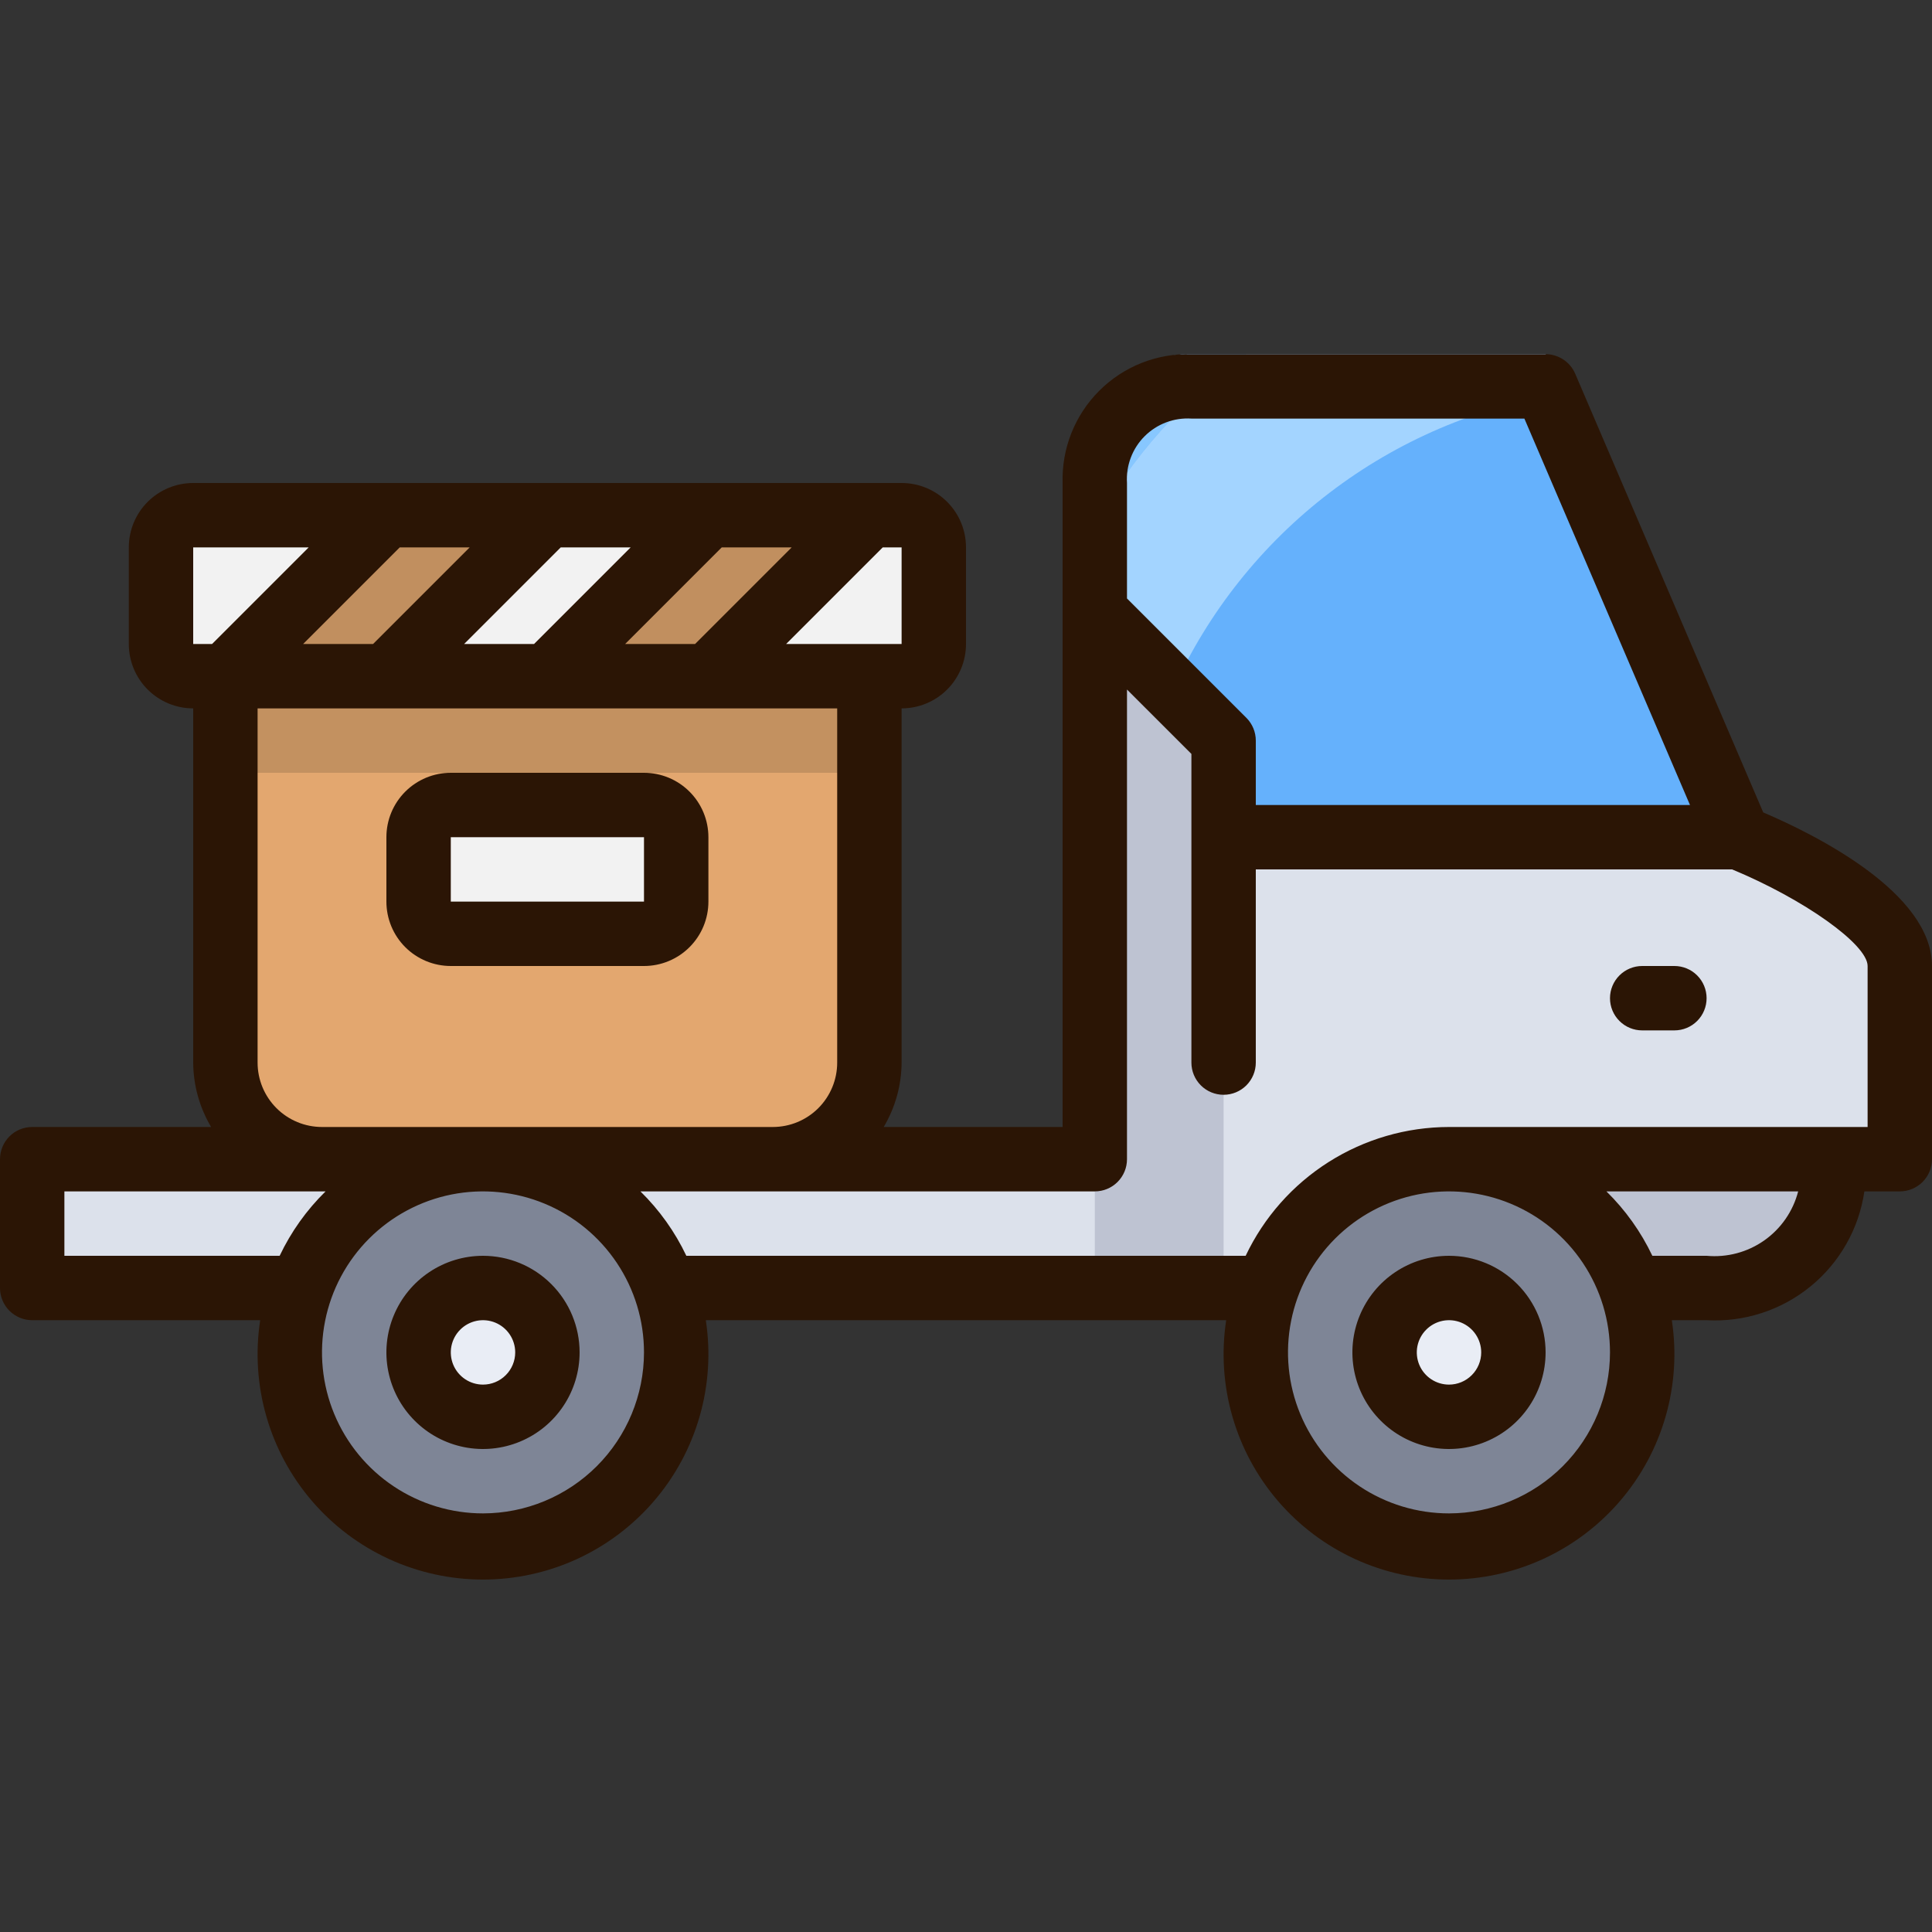 <svg width="100" height="100" viewBox="0 0 100 100" fill="none" xmlns="http://www.w3.org/2000/svg">
<rect x="0" y="0" width="100" height="100" fill="#333333" stroke="none"/>
<g clip-path="url(#clip0_2407_841)">
<path d="M33.333 41.666H23.333C22.413 41.666 21.667 42.412 21.667 43.333V46.666C21.667 47.587 22.413 48.333 23.333 48.333H33.333C34.254 48.333 35 47.587 35 46.666V43.333C35 42.412 34.254 41.666 33.333 41.666Z" fill="#F2F2F2"/>
<path d="M45 35V55C45 56.326 44.473 57.598 43.536 58.535C42.598 59.473 41.326 60 40 60H16.667C15.341 60 14.069 59.473 13.131 58.535C12.194 57.598 11.667 56.326 11.667 55V35H45ZM35 46.667V43.333C35 42.891 34.825 42.467 34.512 42.155C34.199 41.842 33.775 41.667 33.333 41.667H23.333C22.891 41.667 22.468 41.842 22.155 42.155C21.842 42.467 21.667 42.891 21.667 43.333V46.667C21.667 47.109 21.842 47.533 22.155 47.845C22.468 48.158 22.891 48.333 23.333 48.333H33.333C33.775 48.333 34.199 48.158 34.512 47.845C34.825 47.533 35 47.109 35 46.667Z" fill="#E3A76F"/>
<path d="M48.333 28.333V33.333C48.333 33.775 48.158 34.199 47.845 34.511C47.533 34.824 47.109 34.999 46.667 34.999H36.667L45 26.666H46.667C47.109 26.666 47.533 26.842 47.845 27.154C48.158 27.467 48.333 27.891 48.333 28.333Z" fill="#F2F2F2"/>
<path d="M45 26.666L36.667 34.999H28.333L36.667 26.666H45Z" fill="#C18F5F"/>
<path d="M36.667 26.666L28.333 34.999H20L28.333 26.666H36.667Z" fill="#F2F2F2"/>
<path d="M28.333 26.666L20 34.999H11.667L20 26.666H28.333Z" fill="#C18F5F"/>
<path d="M20 26.666L11.667 34.999H10C9.558 34.999 9.134 34.824 8.821 34.511C8.509 34.199 8.333 33.775 8.333 33.333V28.333C8.333 27.891 8.509 27.467 8.821 27.154C9.134 26.842 9.558 26.666 10 26.666H20Z" fill="#F2F2F2"/>
<path d="M11.667 35H45V40H11.667V35Z" fill="#C39160"/>
<path d="M5 60H25C22.9 60.002 20.854 60.664 19.152 61.894C17.45 63.123 16.178 64.857 15.517 66.85L15 66.667H1.667V60H5Z" fill="#DCE1EB"/>
<path d="M25 73.333C26.841 73.333 28.333 71.84 28.333 69.999C28.333 68.158 26.841 66.666 25 66.666C23.159 66.666 21.667 68.158 21.667 69.999C21.667 71.84 23.159 73.333 25 73.333Z" fill="#E9EDF5"/>
<path d="M34.483 66.85C34.826 67.865 35.001 68.929 35 70C35 72.652 33.946 75.196 32.071 77.071C30.196 78.946 27.652 80 25 80C22.348 80 19.804 78.946 17.929 77.071C16.054 75.196 15 72.652 15 70C14.999 68.929 15.174 67.865 15.517 66.85C16.177 64.856 17.449 63.122 19.151 61.892C20.854 60.663 22.9 60.001 25 60.001C27.1 60.001 29.146 60.663 30.849 61.892C32.551 63.122 33.823 64.856 34.483 66.85ZM28.333 70C28.333 69.341 28.138 68.696 27.772 68.148C27.405 67.6 26.885 67.173 26.276 66.92C25.666 66.668 24.996 66.602 24.35 66.731C23.703 66.859 23.109 67.177 22.643 67.643C22.177 68.109 21.859 68.703 21.731 69.35C21.602 69.996 21.668 70.666 21.92 71.275C22.173 71.885 22.6 72.405 23.148 72.771C23.696 73.138 24.341 73.333 25 73.333C25.883 73.331 26.73 72.978 27.354 72.354C27.979 71.729 28.331 70.883 28.333 70Z" fill="#7E8596"/>
<path d="M75 73.333C76.841 73.333 78.333 71.84 78.333 69.999C78.333 68.158 76.841 66.666 75 66.666C73.159 66.666 71.667 68.158 71.667 69.999C71.667 71.84 73.159 73.333 75 73.333Z" fill="#E9EDF5"/>
<path d="M84.483 66.85C84.826 67.865 85.001 68.929 85 70C85 72.652 83.946 75.196 82.071 77.071C80.196 78.946 77.652 80 75 80C72.348 80 69.804 78.946 67.929 77.071C66.054 75.196 65 72.652 65 70C64.999 68.929 65.174 67.865 65.517 66.85C66.177 64.856 67.449 63.122 69.151 61.892C70.853 60.663 72.9 60.001 75 60.001C77.1 60.001 79.147 60.663 80.849 61.892C82.551 63.122 83.823 64.856 84.483 66.85ZM78.333 70C78.333 69.341 78.138 68.696 77.772 68.148C77.405 67.6 76.885 67.173 76.276 66.92C75.666 66.668 74.996 66.602 74.35 66.731C73.703 66.859 73.109 67.177 72.643 67.643C72.177 68.109 71.859 68.703 71.731 69.35C71.602 69.996 71.668 70.666 71.92 71.275C72.173 71.885 72.6 72.405 73.148 72.771C73.696 73.138 74.341 73.333 75 73.333C75.883 73.331 76.73 72.978 77.354 72.354C77.979 71.729 78.331 70.883 78.333 70Z" fill="#7E8596"/>
<path d="M84.483 66.85C83.822 64.857 82.55 63.123 80.848 61.894C79.146 60.664 77.1 60.002 75 60H95C95 60 95 66.667 88.333 66.667H85L84.483 66.85Z" fill="#BEC3D2"/>
<path d="M80 18.333L90 43.333H63.333V38.333L56.667 31.666V23.333C56.653 22.673 56.772 22.016 57.019 21.403C57.265 20.79 57.633 20.233 58.1 19.766C58.567 19.299 59.124 18.931 59.737 18.685C60.35 18.439 61.006 18.319 61.667 18.333H80Z" fill="#65B1FC"/>
<path d="M63.333 38.333V43.333H90C90 43.333 98.333 46.666 98.333 49.999V59.999H75C72.9 60.001 70.854 60.663 69.152 61.893C67.45 63.122 66.178 64.856 65.517 66.849L65 66.666H35L34.483 66.849C33.822 64.856 32.55 63.122 30.848 61.893C29.146 60.663 27.1 60.001 25 59.999H56.667V31.666L63.333 38.333Z" fill="#DCE1EB"/>
<path d="M63.333 38.333L56.667 31.666V66.666H63.333V38.333Z" fill="#BEC3D2"/>
<path d="M64.5 18.333H61.667C61.006 18.319 60.35 18.439 59.737 18.685C59.124 18.931 58.567 19.299 58.1 19.766C57.633 20.233 57.265 20.79 57.019 21.403C56.772 22.016 56.653 22.673 56.667 23.333V27.1C58.595 23.633 61.271 20.638 64.5 18.333Z" fill="#87C7FF"/>
<path d="M60.708 35.708C62.527 31.686 65.316 28.178 68.825 25.499C72.333 22.82 76.452 21.054 80.812 20.36L80 18.333H64.5C61.271 20.638 58.596 23.633 56.667 27.1V31.666L60.708 35.708Z" fill="#A3D4FF"/>
<path d="M91.265 42.051L81.532 19.343C81.403 19.043 81.19 18.788 80.917 18.608C80.645 18.429 80.326 18.333 80 18.333H61.667C60.784 18.307 59.906 18.462 59.085 18.787C58.264 19.113 57.519 19.603 56.895 20.227C56.27 20.852 55.78 21.597 55.454 22.418C55.129 23.238 54.974 24.117 55 25V58.333H45.74C46.34 57.324 46.66 56.173 46.667 55V36.666C47.551 36.666 48.399 36.315 49.024 35.69C49.649 35.065 50 34.217 50 33.333V28.333C50 27.449 49.649 26.601 49.024 25.976C48.399 25.351 47.551 25 46.667 25H10C9.116 25 8.268 25.351 7.643 25.976C7.018 26.601 6.667 27.449 6.667 28.333V33.333C6.667 34.217 7.018 35.065 7.643 35.69C8.268 36.315 9.116 36.666 10 36.666V55C10.007 56.173 10.327 57.324 10.927 58.333H1.667C1.225 58.333 0.801 58.508 0.488 58.821C0.176 59.134 0 59.557 0 60L0 66.666C0 67.108 0.176 67.532 0.488 67.845C0.801 68.157 1.225 68.333 1.667 68.333H13.467C13.213 69.995 13.322 71.691 13.785 73.307C14.248 74.923 15.055 76.419 16.15 77.694C17.246 78.969 18.604 79.992 20.131 80.694C21.658 81.395 23.319 81.758 25 81.758C26.681 81.758 28.342 81.395 29.869 80.694C31.396 79.992 32.754 78.969 33.85 77.694C34.945 76.419 35.752 74.923 36.215 73.307C36.678 71.691 36.787 69.995 36.533 68.333H63.467C63.213 69.995 63.322 71.691 63.785 73.307C64.248 74.923 65.055 76.419 66.15 77.694C67.246 78.969 68.603 79.992 70.131 80.694C71.658 81.395 73.319 81.758 75 81.758C76.681 81.758 78.342 81.395 79.869 80.694C81.397 79.992 82.754 78.969 83.85 77.694C84.945 76.419 85.752 74.923 86.215 73.307C86.678 71.691 86.787 69.995 86.533 68.333H88.333C90.281 68.443 92.2 67.819 93.711 66.585C95.223 65.352 96.218 63.597 96.5 61.666H98.333C98.775 61.666 99.199 61.491 99.512 61.178C99.824 60.865 100 60.442 100 60V50C100 46.205 93.965 43.203 91.265 42.051ZM61.667 21.666H78.902L87.473 41.666H65V38.333C65 37.891 64.824 37.467 64.512 37.155L58.333 30.976V25C58.305 24.554 58.371 24.108 58.529 23.691C58.686 23.273 58.931 22.894 59.246 22.579C59.562 22.264 59.941 22.019 60.358 21.862C60.775 21.704 61.221 21.638 61.667 21.666ZM46.667 33.333H40.69L45.69 28.333H46.667V33.333ZM32.357 33.333L37.357 28.333H40.977L35.977 33.333H32.357ZM24.023 33.333L29.023 28.333H32.643L27.643 33.333H24.023ZM15.69 33.333L20.69 28.333H24.31L19.31 33.333H15.69ZM10 28.333H15.977L10.977 33.333H10V28.333ZM13.333 55V36.666H43.333V55C43.333 55.884 42.982 56.731 42.357 57.357C41.732 57.982 40.884 58.333 40 58.333H16.667C15.783 58.333 14.935 57.982 14.31 57.357C13.684 56.731 13.333 55.884 13.333 55ZM3.333 65V61.666H16.852C15.87 62.629 15.065 63.757 14.475 65H3.333ZM25 78.333C23.352 78.333 21.741 77.844 20.37 76.928C19 76.013 17.932 74.711 17.301 73.189C16.67 71.666 16.505 69.99 16.827 68.374C17.148 66.757 17.942 65.272 19.107 64.107C20.273 62.942 21.758 62.148 23.374 61.826C24.991 61.505 26.666 61.67 28.189 62.301C29.712 62.931 31.013 63.999 31.929 65.37C32.845 66.74 33.333 68.351 33.333 70C33.331 72.209 32.452 74.327 30.89 75.889C29.327 77.451 27.209 78.33 25 78.333ZM75 78.333C73.352 78.333 71.741 77.844 70.37 76.928C69 76.013 67.932 74.711 67.301 73.189C66.67 71.666 66.505 69.99 66.827 68.374C67.148 66.757 67.942 65.272 69.107 64.107C70.273 62.942 71.758 62.148 73.374 61.826C74.991 61.505 76.666 61.67 78.189 62.301C79.712 62.931 81.013 63.999 81.929 65.37C82.845 66.74 83.333 68.351 83.333 70C83.331 72.209 82.452 74.327 80.89 75.889C79.327 77.451 77.209 78.33 75 78.333ZM88.333 65H85.525C84.935 63.757 84.13 62.629 83.148 61.666H93.073C92.808 62.694 92.185 63.594 91.317 64.205C90.448 64.816 89.391 65.097 88.333 65ZM96.667 58.333H75C72.795 58.336 70.636 58.964 68.773 60.144C66.91 61.324 65.42 63.007 64.475 65H35.525C34.935 63.757 34.13 62.629 33.148 61.666H56.667C57.109 61.666 57.533 61.491 57.845 61.178C58.158 60.865 58.333 60.442 58.333 60V35.69L61.667 39.023V55C61.667 55.442 61.842 55.865 62.155 56.178C62.467 56.491 62.891 56.666 63.333 56.666C63.775 56.666 64.199 56.491 64.512 56.178C64.824 55.865 65 55.442 65 55V45H89.655C93.357 46.535 96.667 48.878 96.667 50V58.333Z" fill="#2B1505"/>
<path d="M25 65C24.011 65 23.044 65.293 22.222 65.843C21.4 66.392 20.759 67.173 20.381 68.087C20.002 69 19.903 70.005 20.096 70.975C20.289 71.945 20.765 72.836 21.465 73.535C22.164 74.235 23.055 74.711 24.025 74.904C24.994 75.097 26 74.998 26.913 74.619C27.827 74.241 28.608 73.6 29.157 72.778C29.707 71.956 30 70.989 30 70C30 68.674 29.473 67.402 28.535 66.465C27.598 65.527 26.326 65 25 65ZM25 71.667C24.67 71.667 24.348 71.569 24.074 71.386C23.8 71.203 23.586 70.942 23.46 70.638C23.334 70.333 23.301 69.998 23.365 69.675C23.43 69.352 23.588 69.055 23.822 68.822C24.055 68.588 24.352 68.43 24.675 68.365C24.998 68.301 25.333 68.334 25.638 68.46C25.942 68.586 26.203 68.8 26.386 69.074C26.569 69.348 26.667 69.67 26.667 70C26.667 70.442 26.491 70.866 26.178 71.178C25.866 71.491 25.442 71.667 25 71.667ZM75 65C74.011 65 73.044 65.293 72.222 65.843C71.4 66.392 70.759 67.173 70.381 68.087C70.002 69 69.903 70.005 70.096 70.975C70.289 71.945 70.765 72.836 71.465 73.535C72.164 74.235 73.055 74.711 74.025 74.904C74.995 75.097 76 74.998 76.913 74.619C77.827 74.241 78.608 73.6 79.157 72.778C79.707 71.956 80 70.989 80 70C80 68.674 79.473 67.402 78.535 66.465C77.598 65.527 76.326 65 75 65ZM75 71.667C74.67 71.667 74.348 71.569 74.074 71.386C73.8 71.203 73.586 70.942 73.46 70.638C73.334 70.333 73.301 69.998 73.365 69.675C73.43 69.352 73.588 69.055 73.822 68.822C74.055 68.588 74.352 68.43 74.675 68.365C74.998 68.301 75.333 68.334 75.638 68.46C75.942 68.586 76.203 68.8 76.386 69.074C76.569 69.348 76.667 69.67 76.667 70C76.667 70.442 76.491 70.866 76.178 71.178C75.866 71.491 75.442 71.667 75 71.667ZM86.667 50H85C84.558 50 84.134 50.176 83.822 50.488C83.509 50.801 83.333 51.225 83.333 51.667C83.333 52.109 83.509 52.533 83.822 52.845C84.134 53.158 84.558 53.333 85 53.333H86.667C87.109 53.333 87.533 53.158 87.845 52.845C88.158 52.533 88.333 52.109 88.333 51.667C88.333 51.225 88.158 50.801 87.845 50.488C87.533 50.176 87.109 50 86.667 50ZM36.667 46.667V43.333C36.667 42.449 36.316 41.601 35.69 40.976C35.065 40.351 34.217 40 33.333 40H23.333C22.449 40 21.601 40.351 20.976 40.976C20.351 41.601 20 42.449 20 43.333V46.667C20 47.551 20.351 48.399 20.976 49.024C21.601 49.649 22.449 50 23.333 50H33.333C34.217 50 35.065 49.649 35.69 49.024C36.316 48.399 36.667 47.551 36.667 46.667ZM23.333 43.333H33.333V46.667H23.333V43.333Z" fill="#2B1505"/>
</g>
<defs>
<clipPath id="clip0_2407_841">
<rect width="100" height="100" fill="white"/>
</clipPath>
</defs>
</svg>
